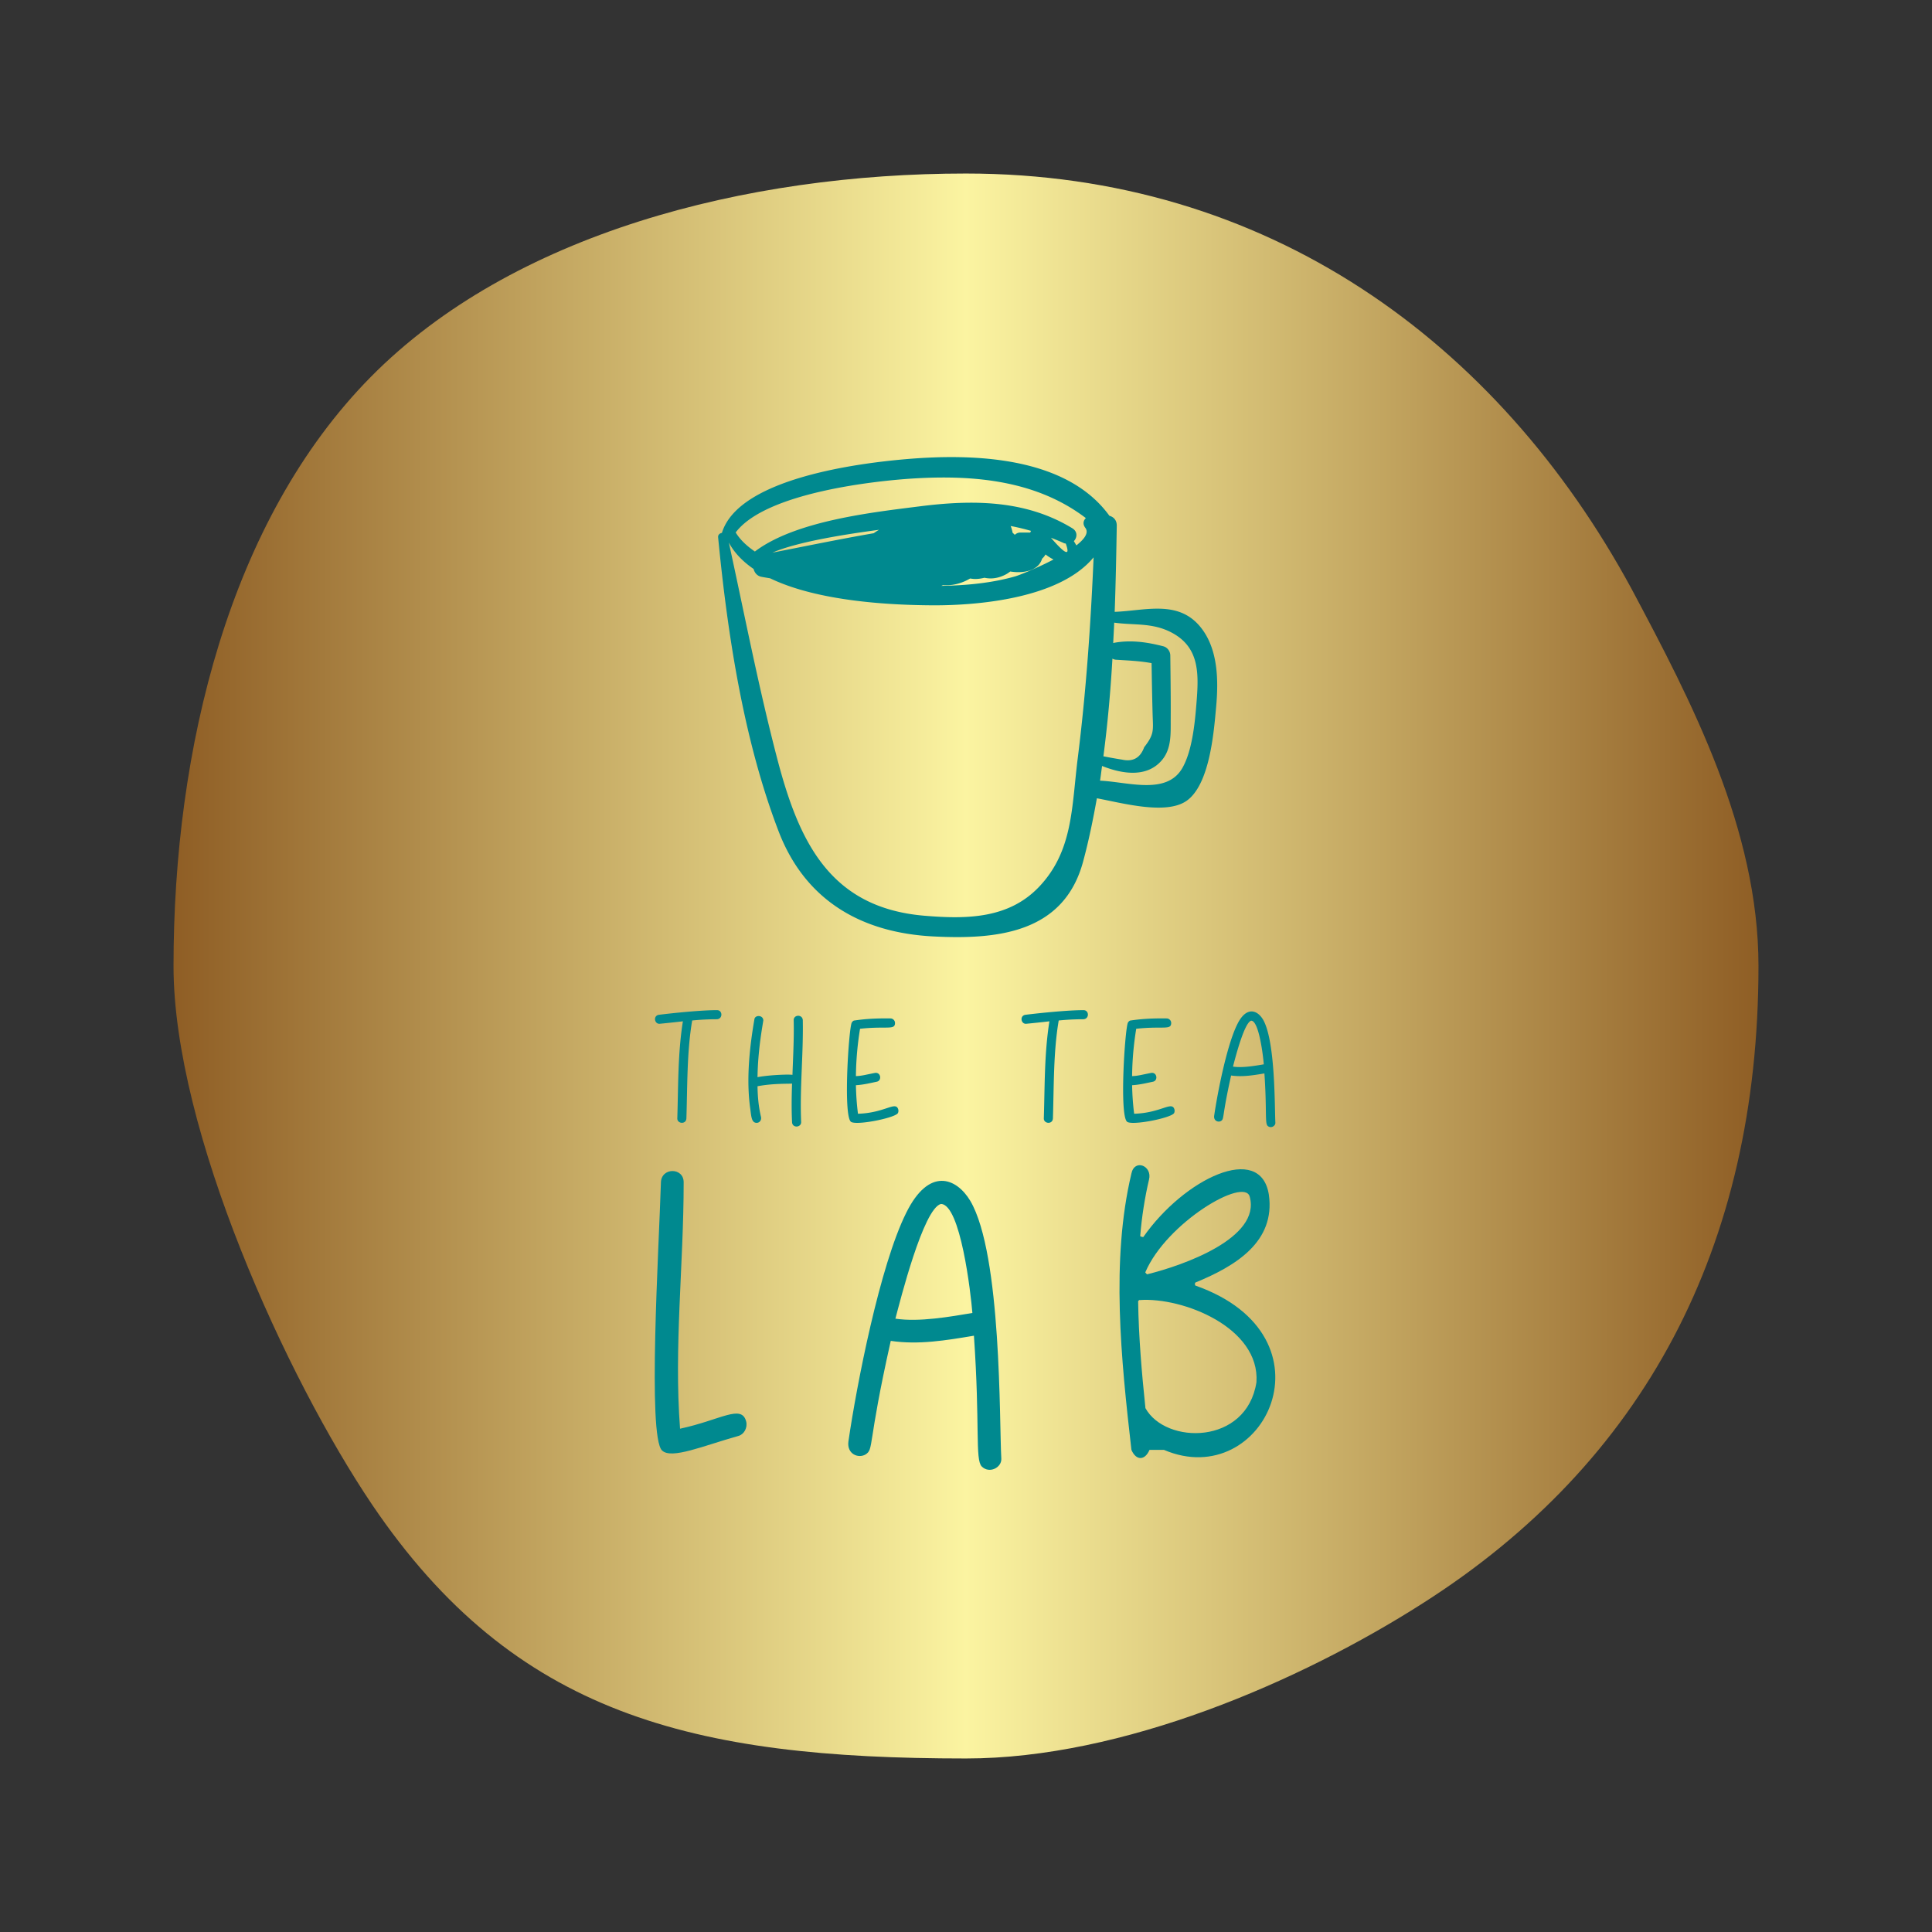 <svg xmlns="http://www.w3.org/2000/svg" width="1080" height="1080" xml:space="preserve"><rect width="100%" height="100%" fill="#333333" stroke="none"/><g><g transform="matrix(17.72 0 0 17.72 540 540)"><linearGradient id="a" gradientUnits="objectBoundingBox" x1="0" y1="0" x2="1" y2="0"><stop offset="0%" style="stop-color:#8f5e25;stop-opacity:1"/><stop offset="50%" style="stop-color:#fbf4a1;stop-opacity:1"/><stop offset="100%" style="stop-color:#8f5e25;stop-opacity:1"/></linearGradient><path style="stroke:none;stroke-width:1;stroke-dasharray:none;stroke-linecap:butt;stroke-dashoffset:0;stroke-linejoin:miter;stroke-miterlimit:4;fill:url(#a);fill-rule:nonzero;opacity:1" vector-effect="non-scaling-stroke" transform="translate(-25 -25)" d="M50 25c0 8.88-3.62 15.67-10.6 20.11C35.53 47.58 29.93 50 25 50c-8.63 0-14.24-1.37-18.73-8C3.57 38 0 30.2 0 25c0-6.85 1.76-14.06 6.22-18.58C10.68 1.9 18.04 0 25 0c9.5 0 16.77 5.3 21 13.11 1.88 3.53 4 7.58 4 11.89z"/></g><path style="stroke:none;stroke-width:1;stroke-dasharray:none;stroke-linecap:butt;stroke-dashoffset:0;stroke-linejoin:miter;stroke-miterlimit:4;fill:none;fill-rule:nonzero;opacity:1" vector-effect="non-scaling-stroke" transform="matrix(3.1 0 0 3.1 385.814 234.89)" d="m67.881 23.826.076-.048c.116-.171.021-.672-.258-1.46-.13-.028-.258-.04-.393-.103-.764-.362-1.524-.646-2.285-.951 1.587 1.842 2.54 2.695 2.86 2.562z"/><path style="stroke:none;stroke-width:1;stroke-dasharray:none;stroke-linecap:butt;stroke-dashoffset:0;stroke-linejoin:miter;stroke-miterlimit:4;fill:none;fill-rule:nonzero;opacity:1" vector-effect="non-scaling-stroke" transform="matrix(3.1 0 0 3.1 385.845 234.92)" d="m59.502 20.328 1.789-.002c.037-.109.081-.209.146-.298a38.845 38.845 0 0 0-3.678-.879c.162.382.271.789.346 1.21.135.123.272.242.395.378.257-.234.575-.409 1.002-.409z"/><path style="stroke:none;stroke-width:1;stroke-dasharray:none;stroke-linecap:butt;stroke-dashoffset:0;stroke-linejoin:miter;stroke-miterlimit:4;fill:none;fill-rule:nonzero;opacity:1" vector-effect="non-scaling-stroke" transform="matrix(3.1 0 0 3.1 385.886 234.858)" d="M56.946 27.844c-1.395.754-2.72.897-3.913.634a6.897 6.897 0 0 1-1.688.224c-.323 0-.609-.052-.908-.086-1.442.856-3.149 1.327-4.898 1.2-.094.044-.188.086-.284.129 4.472-.084 9.039-.496 13.29-1.706.786-.224 3.941-1.482 6.937-3.05a8.87 8.87 0 0 1-1.436-.914c-.175.294-.38.558-.625.771-.605 2.074-3.166 2.713-5.733 2.306-.24.166-.455.337-.742.492z"/><path style="stroke:none;stroke-width:1;stroke-dasharray:none;stroke-linecap:butt;stroke-dashoffset:0;stroke-linejoin:miter;stroke-miterlimit:4;fill:none;fill-rule:nonzero;opacity:1" vector-effect="non-scaling-stroke" transform="matrix(3.1 0 0 3.1 386.02 234.925)" d="M11.634 23.748c7.313-5.548 21.204-7.07 29.768-8.153 9.529-1.206 19.06-1.165 27.463 3.952 1.007.613.895 1.694.288 2.33.154.254.302.51.454.765 1.475-1.154 2.28-2.284 1.615-3.162-.522-.689-.353-1.322.093-1.759-8.773-6.684-19.788-7.793-30.731-7.166-7.196.412-27.019 2.566-32.414 9.755.804 1.325 2.015 2.45 3.464 3.438z"/><path style="stroke:none;stroke-width:1;stroke-dasharray:none;stroke-linecap:butt;stroke-dashoffset:0;stroke-linejoin:miter;stroke-miterlimit:4;fill:none;fill-rule:nonzero;opacity:1" vector-effect="non-scaling-stroke" transform="matrix(3.1 0 0 3.1 385.716 234.667)" d="M81.83 59.04c1.867-2.379 1.607-3.072 1.525-5.918a750.376 750.376 0 0 1-.189-9.246c-2.137-.4-4.218-.473-6.428-.616a1.488 1.488 0 0 1-.632-.195c-.339 5.893-.863 11.79-1.629 17.609a85.93 85.93 0 0 0 3.379.603c1.955.428 3.28-.318 3.974-2.237z"/><path style="stroke:none;stroke-width:1;stroke-dasharray:none;stroke-linecap:butt;stroke-dashoffset:0;stroke-linejoin:miter;stroke-miterlimit:4;fill:none;fill-rule:nonzero;opacity:1" vector-effect="non-scaling-stroke" transform="matrix(3.1 0 0 3.1 385.68 234.672)" d="M86.704 38.322c-3.438-1.782-6.679-1.245-10.276-1.75-.049 1.225-.122 2.457-.183 3.686.031-.008.049-.026.082-.033 3.036-.578 5.995-.153 8.965.613.728.188 1.242.903 1.25 1.642.045 3.82.098 7.639.074 11.46-.016 2.617.183 5.373-1.621 7.471-2.754 3.202-7.228 2.412-10.757 1.007-.125.883-.224 1.774-.362 2.651 5.016.217 12.024 2.657 14.849-2.297 1.848-3.241 2.287-8.515 2.572-12.124.409-5.18.39-9.742-4.593-12.326z"/><path style="stroke:none;stroke-width:1;stroke-dasharray:none;stroke-linecap:butt;stroke-dashoffset:0;stroke-linejoin:miter;stroke-miterlimit:4;fill:none;fill-rule:nonzero;opacity:1" vector-effect="non-scaling-stroke" transform="matrix(3.1 0 0 3.1 386.093 234.894)" d="M34.034 19.831c-5.547.734-14.58 2.101-19.237 4.115 6.081-1.179 12.168-2.446 18.281-3.5.297-.23.617-.436.956-.615z"/><path style="stroke:none;stroke-width:1;stroke-dasharray:none;stroke-linecap:butt;stroke-dashoffset:0;stroke-linejoin:miter;stroke-miterlimit:4;fill:none;fill-rule:nonzero;opacity:1" vector-effect="non-scaling-stroke" transform="matrix(3.1 0 0 3.1 386.015 234.626)" d="M43.511 33.446c-7.19-.049-20.373-.64-29.13-4.869-.531-.089-1.059-.169-1.598-.279-.758-.155-1.215-.737-1.386-1.409-1.913-1.311-3.462-2.88-4.465-4.764 2.844 13.017 5.357 26.09 8.73 38.988 3.872 14.806 9.407 26.868 26.519 28.308 7.744.652 15.264.528 20.729-5.248 6.119-6.467 5.838-14.37 6.938-23.131 1.514-12.053 2.345-24.128 2.863-36.247-6.183 7.486-21.047 8.707-29.2 8.651z"/><path style="stroke:none;stroke-width:1;stroke-dasharray:none;stroke-linecap:butt;stroke-dashoffset:0;stroke-linejoin:miter;stroke-miterlimit:4;fill:#00898f;fill-rule:nonzero;opacity:1" vector-effect="non-scaling-stroke" transform="matrix(3.1 0 0 3.1 385.922 234.683)" d="M91.867 37.226c-4.034-4.781-9.932-2.794-15.352-2.599.19-5.262.292-10.469.374-15.535.016-1.011-.591-1.594-1.329-1.791C67.762 6.526 50.903 6.058 38.87 7.093c-8.368.719-30.177 3.413-33.185 13.301-.384.065-.725.325-.681.789 1.687 17.464 4.599 36.579 10.905 53.016 4.75 12.383 14.778 18.256 27.782 18.953 11.77.631 23.653-.663 27.12-13.456 1.008-3.721 1.799-7.563 2.491-11.449 4.422.808 12.349 3.046 16.102.508 4.264-2.883 4.998-12.49 5.408-17.033.437-4.824.352-10.588-2.945-14.496zm-51.283-26.67c10.943-.627 21.958.482 30.731 7.166-.446.436-.615 1.07-.093 1.759.665.878-.14 2.008-1.615 3.162-.152-.255-.3-.512-.454-.765.607-.636.719-1.717-.288-2.33-8.403-5.117-17.934-5.158-27.463-3.952-8.565 1.084-22.456 2.605-29.768 8.153-1.449-.988-2.66-2.113-3.464-3.437 5.394-7.191 25.218-9.344 32.414-9.756zm22.837 14.49c.245-.213.45-.476.625-.771.458.358.934.658 1.436.914-2.996 1.567-6.151 2.826-6.937 3.05-4.251 1.21-8.818 1.622-13.29 1.706.096-.042.191-.085.284-.129 1.749.127 3.456-.344 4.898-1.2.299.034.585.086.908.086.603 0 1.158-.091 1.688-.224 1.193.263 2.518.119 3.913-.634.287-.155.502-.327.742-.492 2.567.407 5.129-.232 5.733-2.306zm-5.663-5.897c1.226.229 2.452.524 3.678.879-.065.089-.109.19-.146.298l-1.789.002c-.427.001-.745.175-1.003.408-.123-.136-.26-.254-.395-.378a5.49 5.49 0 0 0-.345-1.209zm7.262 2.116c.761.304 1.521.588 2.285.951.135.064.263.075.393.103.28.788.375 1.288.258 1.46l-.076.048c-.319.132-1.272-.721-2.86-2.562zm-30.986-1.434c-.339.18-.659.385-.956.615-6.113 1.054-12.199 2.321-18.281 3.5 4.656-2.015 13.69-3.381 19.237-4.115zm35.815 41.212c-1.1 8.761-.819 16.665-6.938 23.131-5.466 5.776-12.986 5.9-20.729 5.248-17.112-1.44-22.647-13.502-26.519-28.308-3.373-12.899-5.886-25.972-8.73-38.988 1.003 1.884 2.552 3.453 4.465 4.764.171.672.628 1.254 1.386 1.409.539.11 1.066.189 1.598.279 8.757 4.229 21.94 4.82 29.13 4.869 8.153.055 23.016-1.166 29.201-8.65-.519 12.118-1.35 24.193-2.864 36.246zm6.258-17.978c.189.104.395.18.632.195 2.209.142 4.29.215 6.428.616.05 3.083.101 6.164.189 9.246.082 2.846.342 3.538-1.525 5.918-.695 1.92-2.019 2.665-3.973 2.237a85.6 85.6 0 0 1-3.379-.603c.765-5.819 1.288-11.717 1.628-17.609zm15.19 7.584c-.284 3.609-.723 8.883-2.572 12.124-2.825 4.954-9.832 2.513-14.849 2.297.138-.877.237-1.769.362-2.651 3.529 1.404 8.002 2.195 10.757-1.007 1.805-2.098 1.606-4.855 1.621-7.471.023-3.82-.029-7.64-.074-11.46-.009-.739-.522-1.454-1.25-1.642-2.97-.766-5.93-1.191-8.965-.613-.033.007-.051.025-.082.033.061-1.229.133-2.461.183-3.686 3.597.505 6.838-.032 10.276 1.75 4.983 2.583 5.002 7.145 4.593 12.326z"/><path style="stroke:none;stroke-width:1;stroke-dasharray:none;stroke-linecap:butt;stroke-dashoffset:0;stroke-linejoin:miter;stroke-miterlimit:4;fill:#00898f;fill-rule:nonzero;opacity:1" vector-effect="non-scaling-stroke" transform="matrix(2.89 0 0 2.89 355.728 519.941)" d="M15.56 15.48c1.16-.04 1.2 1.72 0 1.76-1.6 0-3.16.08-4.76.24-1.04 6.08-.92 12.68-1.12 18.92-.04 1.24-1.8 1.08-1.76 0C8.12 30.16 8 23.96 9 17.64c-1.32.16-4.44.48-4.56.48-.92 0-1.2-1.44-.2-1.72.16-.04 7.48-.92 11.32-.92zm16.634 1.96c.12 6.64-.6 13.16-.32 19.68.04 1.08-1.72 1.24-1.76 0-.12-2.48-.08-4.96 0-7.44-.32.08-3.56-.08-6.68.52.04 2.6.32 4.44.68 5.96.12.64-.32 1.12-.84 1.12-1 0-1.04-1.2-1.24-2.72-.8-5.6-.16-11.76.8-17.32.12-.88 1.72-.84 1.72.24-.16 1.12-1.04 5.64-1.12 10.96 2.6-.48 6.4-.56 6.76-.44.12-3.52.32-7.04.24-10.56-.04-1.12 1.72-1.2 1.76 0zm18.474 17.28c.04.2.04.44-.08.68-.6.96-8.28 2.48-9.12 1.64-1.48-1.48-.36-18.2.2-19.16.12-.2.32-.4.52-.4 1.92-.28 3.84-.44 6.96-.4.48 0 .88.4.88.88 0 1.44-1.56.56-6.76 1.12a60.51 60.51 0 0 0-.8 9.16c1.16-.04 1.92-.28 3.6-.6 1.24-.28 1.48 1.48.44 1.68-1.32.28-2.64.6-4.04.68.04 1.84.16 3.68.4 5.52 5.28-.16 7.32-2.56 7.8-.8zm35.788-19.24c1.16-.04 1.2 1.72 0 1.76-1.6 0-3.16.08-4.76.24-1.04 6.08-.92 12.68-1.12 18.92-.04 1.24-1.8 1.08-1.76 0 .2-6.24.08-12.44 1.08-18.76-1.32.16-4.44.48-4.56.48-.92 0-1.2-1.44-.2-1.72.16-.04 7.48-.92 11.32-.92zm17.634 19.24c.04.2.04.44-.08.68-.6.96-8.28 2.48-9.12 1.64-1.48-1.48-.36-18.2.2-19.16.12-.2.32-.4.52-.4 1.92-.28 3.84-.44 6.96-.4.48 0 .88.4.88.88 0 1.44-1.56.56-6.76 1.12a60.51 60.51 0 0 0-.8 9.16c1.16-.04 1.92-.28 3.6-.6 1.24-.28 1.48 1.48.44 1.68-1.32.28-2.64.6-4.04.68.04 1.84.16 3.68.4 5.52 5.28-.16 7.32-2.56 7.8-.8zm17.114-17.44c2.44 4.16 2.24 17.16 2.4 19.96.04.68-.92 1.2-1.52.6-.52-.56-.12-3.16-.6-10.12-2.16.36-4.28.72-6.44.4-1.84 8.2-1.28 8.36-1.96 8.8-.56.32-1.44-.04-1.32-1 .64-4.4 2.44-13.64 4.48-17.72 1.76-3.56 3.88-2.72 4.96-.92zm-5.8 9.12c1.84.28 4.28-.16 5.96-.44-.12-1.52-.92-8.44-2.44-8.44-1.36.36-3.16 7.52-3.52 8.88z"/><path style="stroke:none;stroke-width:1;stroke-dasharray:none;stroke-linecap:butt;stroke-dashoffset:0;stroke-linejoin:miter;stroke-miterlimit:4;fill:#00898f;fill-rule:nonzero;opacity:1" vector-effect="non-scaling-stroke" transform="matrix(7.22 0 0 7.22 335.674 546.533)" d="M11.28 34.36c.12.48-.16 1-.6 1.12-2.72.76-5.2 1.84-5.92 1.12-1.12-1.12-.24-15.6-.08-20.76.04-1.16 1.76-1.16 1.76 0 0 6.4-.76 12.76-.28 19.08 3.16-.68 4.76-1.92 5.12-.56zm17.354-17.08c2.44 4.16 2.24 17.16 2.4 19.96.04.68-.92 1.2-1.52.6-.52-.56-.12-3.16-.6-10.12-2.16.36-4.28.72-6.44.4-1.84 8.2-1.28 8.36-1.96 8.8-.56.32-1.44-.04-1.32-1 .64-4.4 2.44-13.64 4.48-17.72 1.76-3.56 3.88-2.72 4.96-.92zm-5.8 9.12c1.84.28 4.28-.16 5.96-.44-.12-1.52-.92-8.44-2.44-8.44-1.36.36-3.16 7.52-3.52 8.88zm23.234-2.56c11.12 3.92 5.32 16.04-2.44 12.72h-1.12c-.36.84-1.04.84-1.4 0-.8-7-1.6-14.68 0-21.4.24-1.16 1.64-.6 1.36.48-.32 1.36-.56 2.88-.68 4.36l.04.04.16.04h.04c3.16-4.52 9.08-7.36 9.72-3.28.52 3.64-2.56 5.52-5.68 6.8l-.04.04v.16zm4.2-6.88c-.4-1.56-6.44 2-8.08 5.84v.04l.12.12h.04c2.76-.68 8.8-2.8 7.92-6zm.52 14.36c.28-4.24-5.72-6.6-9.04-6.36h-.04l-.08.08v.04c.04 2.72.28 5.52.56 8.2v.04c1.56 2.84 7.84 2.88 8.6-2z"/></g></svg>